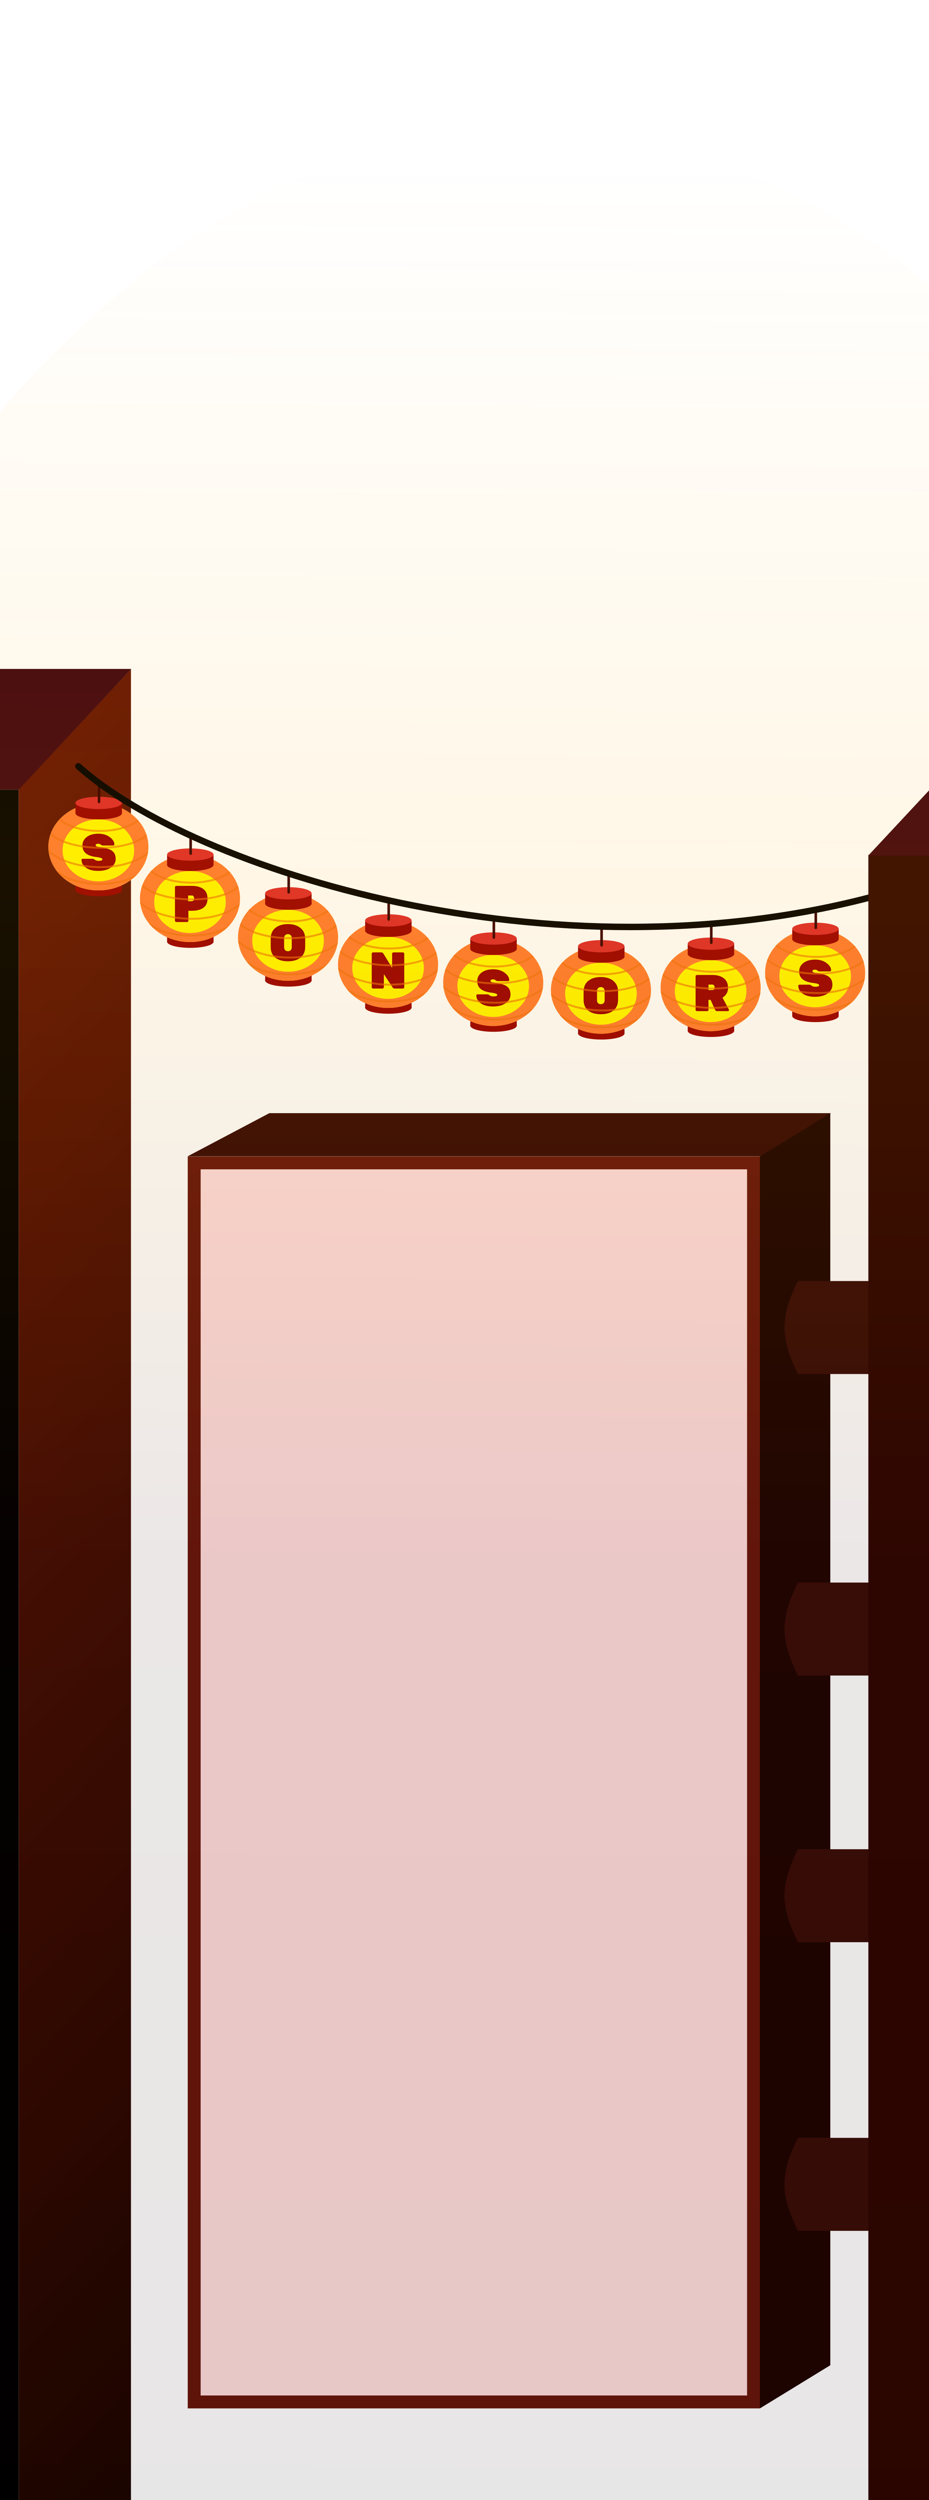<svg xmlns="http://www.w3.org/2000/svg" fill="none" viewBox="0 0 1440 3872">
  <path fill="#000" d="M-489 1223H29v3623h-518z"/>
  <path fill="url(#a)" d="m29 1222 174-185.6v3738.69l-174 185.6V1222Z"/>
  <path fill="#400411" d="M-206.9 1036h410.37L28.99 1222.94h-410.36z"/>
  <ellipse cx="153" cy="1378.5" fill="#980000" rx="36" ry="9.5"/>
  <path fill="#980000" d="M117 1363h72v16h-72z"/>
  <ellipse cx="153" cy="1362.5" fill="#FFC632" rx="36" ry="9.5"/>
  <g filter="url(#b)">
    <ellipse cx="152.5" cy="1311.5" fill="#FFC632" rx="77.5" ry="67.5"/>
  </g>
  <ellipse cx="152.5" cy="1311.5" fill="#FF7C32" rx="77.5" ry="67.5"/>
  <g filter="url(#c)">
    <ellipse cx="152.5" cy="1317" fill="#FFF500" rx="55.5" ry="48"/>
  </g>
  <ellipse cx="153" cy="1259.5" fill="#980000" rx="36" ry="9.5"/>
  <path fill="#980000" d="M117 1244h72v16h-72z"/>
  <ellipse cx="153" cy="1243.5" fill="#DD2B2B" rx="36" ry="9.5"/>
  <path fill="#980000" d="M127.76 1309.6c0-5.44 2.24-9.87 6.72-13.28 4.53-3.41 10.45-5.12 17.76-5.12 7.36 0 13.36 1.79 18 5.36 4.7 3.57 7.04 7.31 7.04 11.2 0 .48-.19.91-.56 1.28-.32.32-.7.48-1.12.48h-16a4.91 4.91 0 0 1-3.36-1.36 5.87 5.87 0 0 0-4.08-1.36c-2.56 0-3.84.75-3.84 2.24 0 .8.61 1.47 1.84 2 1.28.53 3.63 1.01 7.04 1.44 7.95 1.01 13.6 2.88 16.96 5.6 3.41 2.67 5.12 6.75 5.12 12.24 0 5.44-2.5 9.89-7.52 13.36-4.96 3.41-11.47 5.12-19.52 5.12-8.05 0-14.37-1.65-18.96-4.96-4.59-3.31-6.88-7.33-6.88-12.08 0-.48.16-.88.48-1.2.37-.37.8-.56 1.28-.56h15.2c1.12 0 2.35.53 3.68 1.6 1.39 1.07 3.28 1.6 5.68 1.6 4 0 6-.75 6-2.24 0-.96-.72-1.68-2.16-2.16-1.44-.53-4.16-1.07-8.16-1.6-13.76-1.81-20.64-7.68-20.64-17.6Z"/>
  <g opacity=".6">
    <mask id="d" width="155" height="135" x="75" y="1244" maskUnits="userSpaceOnUse" style="mask-type:alpha">
      <ellipse cx="152.5" cy="1311.5" fill="#FFC632" rx="77.5" ry="67.5"/>
    </mask>
    <g stroke="#ED6E0B" stroke-linecap="round" stroke-width="3" mask="url(#d)">
      <path d="M92 1269c27.2 23.24 95.22 24.75 124 0m-126 82c27.06 23.24 99.38 24.75 128 0"/>
      <path d="M79 1292c30.41 26.53 118.56 29.43 150 0"/>
      <path d="M75 1318c35.86 31.87 120.58 34.77 158 0"/>
    </g>
  </g>
  <path stroke="#370000" stroke-linecap="round" stroke-width="4" d="M153.5 1242v-24"/>
  <ellipse cx="295" cy="1458.5" fill="#980000" rx="36" ry="9.5"/>
  <path fill="#980000" d="M259 1443h72v16h-72z"/>
  <ellipse cx="295" cy="1442.5" fill="#FFC632" rx="36" ry="9.5"/>
  <g filter="url(#e)">
    <ellipse cx="294.5" cy="1391.5" fill="#FFC632" rx="77.5" ry="67.5"/>
  </g>
  <ellipse cx="294.5" cy="1391.5" fill="#FF7C32" rx="77.5" ry="67.5"/>
  <g filter="url(#f)">
    <ellipse cx="294.5" cy="1397" fill="#FFF500" rx="55.5" ry="48"/>
  </g>
  <ellipse cx="295" cy="1339.5" fill="#980000" rx="36" ry="9.5"/>
  <path fill="#980000" d="M259 1324h72v16h-72z"/>
  <ellipse cx="295" cy="1323.5" fill="#DD2B2B" rx="36" ry="9.5"/>
  <path fill="#980000" d="M273.36 1372h23.84c7.68 0 13.68 1.65 18 4.96s6.48 8.19 6.48 14.64c0 6.45-2.16 11.23-6.48 14.32-4.27 3.09-10.27 4.64-18 4.64H292v15.28c0 .59-.21 1.09-.64 1.52-.43.43-.93.64-1.52.64h-16.48c-.59 0-1.1-.21-1.52-.64a2.08 2.08 0 0 1-.64-1.52v-51.68c0-.59.21-1.09.64-1.52.43-.43.93-.64 1.52-.64Zm18.24 14.88v8.88h5.6c.96 0 1.81-.35 2.56-1.04a4.23 4.23 0 0 0 1.12-3.12c0-1.33-.3-2.45-.88-3.36-.59-.91-1.52-1.36-2.8-1.36h-5.6Z"/>
  <g opacity=".6">
    <mask id="g" width="155" height="136" x="217" y="1323" maskUnits="userSpaceOnUse" style="mask-type:alpha">
      <ellipse cx="294.5" cy="1391.5" fill="#FFC632" rx="77.5" ry="67.5"/>
    </mask>
    <g stroke="#ED6E0B" stroke-linecap="round" stroke-width="3" mask="url(#g)">
      <path d="M234 1349c27.2 23.24 95.22 24.75 124 0m-126 82c27.06 23.24 99.38 24.75 128 0"/>
      <path d="M221 1372c30.41 26.53 118.56 29.43 150 0"/>
      <path d="M217 1398c35.86 31.87 120.58 34.77 158 0"/>
    </g>
  </g>
  <path stroke="#370000" stroke-linecap="round" stroke-width="4" d="M295.5 1322v-24"/>
  <ellipse cx="447" cy="1518.5" fill="#980000" rx="36" ry="9.5"/>
  <path fill="#980000" d="M411 1503h72v16h-72z"/>
  <ellipse cx="447" cy="1502.5" fill="#FFC632" rx="36" ry="9.5"/>
  <g filter="url(#h)">
    <ellipse cx="446.5" cy="1451.5" fill="#FFC632" rx="77.5" ry="67.5"/>
  </g>
  <ellipse cx="446.5" cy="1451.5" fill="#FF7C32" rx="77.5" ry="67.5"/>
  <g filter="url(#i)">
    <ellipse cx="446.5" cy="1457" fill="#FFF500" rx="55.5" ry="48"/>
  </g>
  <ellipse cx="447" cy="1399.5" fill="#980000" rx="36" ry="9.5"/>
  <path fill="#980000" d="M411 1384h72v16h-72z"/>
  <ellipse cx="447" cy="1383.5" fill="#DD2B2B" rx="36" ry="9.5"/>
  <path fill="#980000" d="M426.88 1437.12c4.9-3.95 11.39-5.92 19.44-5.92s14.5 2 19.36 6c4.9 3.95 7.36 9.52 7.36 16.72v12.48c0 7.31-2.43 12.88-7.28 16.72-4.8 3.79-11.28 5.68-19.44 5.68-8.16 0-14.67-1.89-19.52-5.68-4.8-3.84-7.2-9.41-7.2-16.72v-12.48c0-7.25 2.43-12.85 7.28-16.8ZM442 1471.6a5.83 5.83 0 0 0 4.32 1.6c1.81 0 3.25-.53 4.32-1.6 1.07-1.07 1.6-2.69 1.6-4.88v-13.44c0-2.13-.53-3.73-1.6-4.8a5.68 5.68 0 0 0-4.32-1.68 5.7 5.7 0 0 0-4.32 1.68c-1.07 1.07-1.6 2.67-1.6 4.8v13.44c0 2.19.53 3.81 1.6 4.88Z"/>
  <g opacity=".6">
    <mask id="j" width="155" height="136" x="369" y="1383" maskUnits="userSpaceOnUse" style="mask-type:alpha">
      <ellipse cx="446.5" cy="1451.5" fill="#FFC632" rx="77.5" ry="67.5"/>
    </mask>
    <g stroke="#ED6E0B" stroke-linecap="round" stroke-width="3" mask="url(#j)">
      <path d="M386 1409c27.2 23.24 95.22 24.75 124 0m-126 82c27.06 23.24 99.38 24.75 128 0"/>
      <path d="M373 1432c30.41 26.53 118.56 29.43 150 0"/>
      <path d="M369 1458c35.86 31.87 120.58 34.77 158 0"/>
    </g>
  </g>
  <path stroke="#370000" stroke-linecap="round" stroke-width="4" d="M447.5 1382v-24"/>
  <ellipse cx="602" cy="1560.5" fill="#980000" rx="36" ry="9.5"/>
  <path fill="#980000" d="M566 1545h72v16h-72z"/>
  <ellipse cx="602" cy="1544.5" fill="#FFC632" rx="36" ry="9.5"/>
  <g filter="url(#k)">
    <ellipse cx="601.5" cy="1493.5" fill="#FFC632" rx="77.5" ry="67.5"/>
  </g>
  <ellipse cx="601.5" cy="1493.5" fill="#FF7C32" rx="77.5" ry="67.5"/>
  <g filter="url(#l)">
    <ellipse cx="601.5" cy="1499" fill="#FFF500" rx="55.5" ry="48"/>
  </g>
  <ellipse cx="602" cy="1441.5" fill="#980000" rx="36" ry="9.5"/>
  <path fill="#980000" d="M566 1426h72v16h-72z"/>
  <ellipse cx="602" cy="1425.5" fill="#DD2B2B" rx="36" ry="9.5"/>
  <path fill="#980000" d="M609.96 1475h14.48c.59 0 1.1.21 1.52.64.43.43.64.93.64 1.52v51.68c0 .59-.21 1.09-.64 1.52-.43.43-.93.64-1.52.64H611.8a3.72 3.72 0 0 1-3.28-1.84l-13.52-20.4v20.08c0 .59-.21 1.09-.64 1.52-.43.43-.93.64-1.52.64h-14.48c-.59 0-1.1-.21-1.52-.64a2.08 2.08 0 0 1-.64-1.52v-51.68c0-.59.21-1.09.64-1.52.43-.43.93-.64 1.52-.64H591c1.5 0 2.59.61 3.28 1.84L607.8 1499v-21.84c0-.59.21-1.09.64-1.52.43-.43.93-.64 1.52-.64Z"/>
  <g opacity=".6">
    <mask id="m" width="155" height="136" x="524" y="1425" maskUnits="userSpaceOnUse" style="mask-type:alpha">
      <ellipse cx="601.5" cy="1493.5" fill="#FFC632" rx="77.5" ry="67.5"/>
    </mask>
    <g stroke="#ED6E0B" stroke-linecap="round" stroke-width="3" mask="url(#m)">
      <path d="M541 1451c27.2 23.24 95.22 24.75 124 0m-126 82c27.06 23.24 99.38 24.75 128 0"/>
      <path d="M528 1474c30.41 26.53 118.56 29.43 150 0"/>
      <path d="M524 1500c35.86 31.87 120.58 34.77 158 0"/>
    </g>
  </g>
  <path stroke="#370000" stroke-linecap="round" stroke-width="4" d="M602.5 1424v-24"/>
  <ellipse cx="765" cy="1588.5" fill="#980000" rx="36" ry="9.5"/>
  <path fill="#980000" d="M729 1573h72v16h-72z"/>
  <ellipse cx="765" cy="1572.5" fill="#FFC632" rx="36" ry="9.5"/>
  <g filter="url(#n)">
    <ellipse cx="764.5" cy="1521.5" fill="#FFC632" rx="77.5" ry="67.5"/>
  </g>
  <ellipse cx="764.5" cy="1521.5" fill="#FF7C32" rx="77.5" ry="67.5"/>
  <g filter="url(#o)">
    <ellipse cx="764.5" cy="1527" fill="#FFF500" rx="55.5" ry="48"/>
  </g>
  <ellipse cx="765" cy="1469.5" fill="#980000" rx="36" ry="9.5"/>
  <path fill="#980000" d="M729 1454h72v16h-72z"/>
  <ellipse cx="765" cy="1453.5" fill="#DD2B2B" rx="36" ry="9.5"/>
  <path fill="#980000" d="M739.76 1519.6c0-5.44 2.24-9.87 6.72-13.28 4.53-3.41 10.45-5.12 17.76-5.12 7.36 0 13.36 1.79 18 5.36 4.7 3.57 7.04 7.31 7.04 11.2 0 .48-.19.91-.56 1.28-.32.32-.7.48-1.12.48h-16a4.91 4.91 0 0 1-3.36-1.36 5.87 5.87 0 0 0-4.08-1.36c-2.56 0-3.84.75-3.84 2.24 0 .8.61 1.47 1.84 2 1.28.53 3.63 1.01 7.04 1.44 7.95 1.01 13.6 2.88 16.96 5.6 3.41 2.67 5.12 6.75 5.12 12.24 0 5.44-2.5 9.89-7.52 13.36-4.96 3.41-11.47 5.12-19.52 5.12-8.05 0-14.37-1.65-18.96-4.96-4.59-3.31-6.88-7.33-6.88-12.08 0-.48.16-.88.48-1.2.37-.37.8-.56 1.28-.56h15.2c1.12 0 2.35.53 3.68 1.6 1.39 1.07 3.28 1.6 5.68 1.6 4 0 6-.75 6-2.24 0-.96-.72-1.68-2.16-2.16-1.44-.53-4.16-1.07-8.16-1.6-13.76-1.81-20.64-7.68-20.64-17.6Z"/>
  <g opacity=".6">
    <mask id="p" width="155" height="136" x="687" y="1453" maskUnits="userSpaceOnUse" style="mask-type:alpha">
      <ellipse cx="764.5" cy="1521.5" fill="#FFC632" rx="77.5" ry="67.5"/>
    </mask>
    <g stroke="#ED6E0B" stroke-linecap="round" stroke-width="3" mask="url(#p)">
      <path d="M704 1479c27.2 23.24 95.22 24.75 124 0m-126 82c27.06 23.24 99.38 24.75 128 0"/>
      <path d="M691 1502c30.41 26.53 118.56 29.43 150 0"/>
      <path d="M687 1528c35.86 31.87 120.58 34.77 158 0"/>
    </g>
  </g>
  <path stroke="#370000" stroke-linecap="round" stroke-width="4" d="M765.5 1452v-24"/>
  <ellipse cx="932" cy="1600.5" fill="#980000" rx="36" ry="9.5"/>
  <path fill="#980000" d="M896 1585h72v16h-72z"/>
  <ellipse cx="932" cy="1584.5" fill="#FFC632" rx="36" ry="9.5"/>
  <g filter="url(#q)">
    <ellipse cx="931.5" cy="1533.5" fill="#FFC632" rx="77.5" ry="67.5"/>
  </g>
  <ellipse cx="931.5" cy="1533.5" fill="#FF7C32" rx="77.5" ry="67.5"/>
  <g filter="url(#r)">
    <ellipse cx="931.5" cy="1539" fill="#FFF500" rx="55.5" ry="48"/>
  </g>
  <ellipse cx="932" cy="1481.5" fill="#980000" rx="36" ry="9.5"/>
  <path fill="#980000" d="M896 1466h72v16h-72z"/>
  <ellipse cx="932" cy="1465.5" fill="#DD2B2B" rx="36" ry="9.5"/>
  <path fill="#980000" d="M911.88 1519.12c4.9-3.95 11.39-5.92 19.44-5.92s14.5 2 19.36 6c4.9 3.95 7.36 9.52 7.36 16.72v12.48c0 7.31-2.43 12.88-7.28 16.72-4.8 3.79-11.28 5.68-19.44 5.68-8.16 0-14.67-1.89-19.52-5.68-4.8-3.84-7.2-9.41-7.2-16.72v-12.48c0-7.25 2.43-12.85 7.28-16.8ZM927 1553.6a5.83 5.83 0 0 0 4.32 1.6c1.81 0 3.25-.53 4.32-1.6 1.07-1.07 1.6-2.69 1.6-4.88v-13.44c0-2.13-.53-3.73-1.6-4.8a5.68 5.68 0 0 0-4.32-1.68 5.7 5.7 0 0 0-4.32 1.68c-1.07 1.07-1.6 2.67-1.6 4.8v13.44c0 2.19.53 3.81 1.6 4.88Z"/>
  <g opacity=".6">
    <mask id="s" width="155" height="136" x="854" y="1465" maskUnits="userSpaceOnUse" style="mask-type:alpha">
      <ellipse cx="931.5" cy="1533.5" fill="#FFC632" rx="77.5" ry="67.5"/>
    </mask>
    <g stroke="#ED6E0B" stroke-linecap="round" stroke-width="3" mask="url(#s)">
      <path d="M871 1491c27.2 23.24 95.22 24.75 124 0m-126 82c27.06 23.24 99.38 24.75 128 0"/>
      <path d="M858 1514c30.41 26.53 118.56 29.43 150 0"/>
      <path d="M854 1540c35.86 31.87 120.58 34.77 158 0"/>
    </g>
  </g>
  <path stroke="#370000" stroke-linecap="round" stroke-width="4" d="M932.5 1464v-24"/>
  <ellipse cx="1102" cy="1596.5" fill="#980000" rx="36" ry="9.5"/>
  <path fill="#980000" d="M1066 1581h72v16h-72z"/>
  <ellipse cx="1102" cy="1580.5" fill="#FFC632" rx="36" ry="9.5"/>
  <g filter="url(#t)">
    <ellipse cx="1101.5" cy="1529.5" fill="#FFC632" rx="77.5" ry="67.5"/>
  </g>
  <ellipse cx="1101.5" cy="1529.5" fill="#FF7C32" rx="77.5" ry="67.5"/>
  <g filter="url(#u)">
    <ellipse cx="1101.5" cy="1535" fill="#FFF500" rx="55.5" ry="48"/>
  </g>
  <ellipse cx="1102" cy="1477.5" fill="#980000" rx="36" ry="9.5"/>
  <path fill="#980000" d="M1066 1462h72v16h-72z"/>
  <ellipse cx="1102" cy="1461.5" fill="#DD2B2B" rx="36" ry="9.5"/>
  <path fill="#980000" d="M1129.72 1563.36c.16.32.24.67.24 1.04s-.19.75-.56 1.12c-.32.32-.72.48-1.2.48h-16.4c-1.65 0-2.8-.72-3.44-2.16l-6.88-15.28h-3.28v15.28c0 .59-.21 1.09-.64 1.52-.43.43-.93.64-1.52.64h-15.68c-.59 0-1.09-.21-1.52-.64a2.06 2.06 0 0 1-.64-1.52v-51.68c0-.59.21-1.09.64-1.52.43-.43.93-.64 1.52-.64h23.68c7.68 0 13.68 1.73 18 5.2 4.32 3.41 6.48 8.35 6.48 14.8 0 6.4-2.88 11.44-8.64 15.12l9.84 18.24Zm-31.52-38.48v8.48h5.84c1.17 0 2.08-.37 2.72-1.12.64-.8.96-1.79.96-2.96s-.32-2.19-.96-3.04c-.59-.91-1.49-1.36-2.72-1.36h-5.84Z"/>
  <g opacity=".6">
    <mask id="v" width="155" height="136" x="1024" y="1461" maskUnits="userSpaceOnUse" style="mask-type:alpha">
      <ellipse cx="1101.5" cy="1529.5" fill="#FFC632" rx="77.5" ry="67.5"/>
    </mask>
    <g stroke="#ED6E0B" stroke-linecap="round" stroke-width="3" mask="url(#v)">
      <path d="M1041 1487c27.21 23.24 95.22 24.75 124 0m-126 82c27.06 23.24 99.38 24.75 128 0"/>
      <path d="M1028 1510c30.41 26.53 118.56 29.43 150 0"/>
      <path d="M1024 1536c35.86 31.87 120.58 34.77 158 0"/>
    </g>
  </g>
  <path stroke="#370000" stroke-linecap="round" stroke-width="4" d="M1102.5 1460v-24"/>
  <ellipse cx="1264" cy="1573.5" fill="#980000" rx="36" ry="9.5"/>
  <path fill="#980000" d="M1228 1558h72v16h-72z"/>
  <ellipse cx="1264" cy="1557.5" fill="#FFC632" rx="36" ry="9.5"/>
  <g filter="url(#w)">
    <ellipse cx="1263.5" cy="1506.5" fill="#FFC632" rx="77.5" ry="67.5"/>
  </g>
  <ellipse cx="1263.5" cy="1506.5" fill="#FF7C32" rx="77.5" ry="67.5"/>
  <g filter="url(#x)">
    <ellipse cx="1263.5" cy="1512" fill="#FFF500" rx="55.5" ry="48"/>
  </g>
  <ellipse cx="1264" cy="1454.5" fill="#980000" rx="36" ry="9.5"/>
  <path fill="#980000" d="M1228 1439h72v16h-72z"/>
  <ellipse cx="1264" cy="1438.5" fill="#DD2B2B" rx="36" ry="9.5"/>
  <path fill="#980000" d="M1238.76 1504.6c0-5.44 2.24-9.87 6.72-13.28 4.53-3.41 10.45-5.12 17.76-5.12 7.36 0 13.36 1.79 18 5.36 4.69 3.57 7.04 7.31 7.04 11.2 0 .48-.19.91-.56 1.28-.32.32-.69.48-1.12.48h-16a4.9 4.9 0 0 1-3.36-1.36 5.86 5.86 0 0 0-4.08-1.36c-2.56 0-3.84.75-3.84 2.24 0 .8.61 1.47 1.84 2 1.28.53 3.63 1.01 7.04 1.44 7.95 1.01 13.6 2.88 16.96 5.6 3.41 2.67 5.12 6.75 5.12 12.24 0 5.44-2.51 9.89-7.52 13.36-4.96 3.41-11.47 5.12-19.52 5.12-8.05 0-14.37-1.65-18.96-4.96-4.59-3.31-6.88-7.33-6.88-12.08 0-.48.16-.88.48-1.2.37-.37.8-.56 1.28-.56h15.2c1.12 0 2.35.53 3.68 1.6 1.39 1.07 3.28 1.6 5.68 1.6 4 0 6-.75 6-2.24 0-.96-.72-1.68-2.16-2.16-1.44-.53-4.16-1.07-8.16-1.6-13.76-1.81-20.64-7.68-20.64-17.6Z"/>
  <g opacity=".6">
    <mask id="y" width="155" height="136" x="1186" y="1438" maskUnits="userSpaceOnUse" style="mask-type:alpha">
      <ellipse cx="1263.5" cy="1506.5" fill="#FFC632" rx="77.5" ry="67.5"/>
    </mask>
    <g stroke="#ED6E0B" stroke-linecap="round" stroke-width="3" mask="url(#y)">
      <path d="M1203 1464c27.21 23.24 95.22 24.75 124 0m-126 82c27.06 23.24 99.38 24.75 128 0"/>
      <path d="M1190 1487c30.41 26.53 118.56 29.43 150 0"/>
      <path d="M1186 1513c35.86 31.87 120.58 34.77 158 0"/>
    </g>
  </g>
  <path stroke="#370000" stroke-linecap="round" stroke-width="4" d="M1264.5 1437v-24"/>
  <path stroke="#000" stroke-linecap="round" stroke-width="10" d="M1357.5 1387.5c-503 135-1057.4-40.59-1235.97-200.66"/>
  <path fill="#FDD" stroke="#67160B" stroke-width="20" d="M301 1801h867v1919H301V1801Z"/>
  <path fill="#360A04" d="M417.5 1724H1288l-108.74 66.74H291L417.5 1724Z"/>
  <path fill="#1E0400" d="m1177.89 1791 109.11-67v1939.18L1177.89 3730V1791Z"/>
  <path fill="#380D07" d="M1236.76 3311H1383v144h-146.24c-24.42-51.56-30.76-81.86 0-144Zm0-447H1383v144h-146.24c-24.42-51.56-30.76-81.86 0-144Zm0-413H1383v144h-146.24c-24.42-51.56-30.76-81.86 0-144Zm0-467H1383v144h-146.24c-24.42-51.56-30.76-81.86 0-144Z"/>
  <path fill="#2E0500" d="M1346 1324h518v3635h-518z"/>
  <path fill="#400411" d="M1520.47 1138h337l-174.48 186.94h-337z"/>
  <g filter="url(#z)" opacity=".1" style="mix-blend-mode:hard-light">
    <path fill="url(#A)" d="M-221.5 945c830.92-1354.9 1873-553 1990 0L1722 4726H-268l23.25-1890.5L-221.5 945Z"/>
  </g>
  <defs>
    <filter id="b" width="255" height="235" x="25" y="1194" color-interpolation-filters="sRGB" filterUnits="userSpaceOnUse">
      <feFlood flood-opacity="0" result="BackgroundImageFix"/>
      <feBlend in="SourceGraphic" in2="BackgroundImageFix" result="shape"/>
      <feGaussianBlur result="effect1_foregroundBlur_1888_465" stdDeviation="25"/>
    </filter>
    <filter id="c" width="191" height="176" x="57" y="1229" color-interpolation-filters="sRGB" filterUnits="userSpaceOnUse">
      <feFlood flood-opacity="0" result="BackgroundImageFix"/>
      <feBlend in="SourceGraphic" in2="BackgroundImageFix" result="shape"/>
      <feGaussianBlur result="effect1_foregroundBlur_1888_465" stdDeviation="20"/>
    </filter>
    <filter id="e" width="255" height="235" x="167" y="1274" color-interpolation-filters="sRGB" filterUnits="userSpaceOnUse">
      <feFlood flood-opacity="0" result="BackgroundImageFix"/>
      <feBlend in="SourceGraphic" in2="BackgroundImageFix" result="shape"/>
      <feGaussianBlur result="effect1_foregroundBlur_1888_465" stdDeviation="25"/>
    </filter>
    <filter id="f" width="191" height="176" x="199" y="1309" color-interpolation-filters="sRGB" filterUnits="userSpaceOnUse">
      <feFlood flood-opacity="0" result="BackgroundImageFix"/>
      <feBlend in="SourceGraphic" in2="BackgroundImageFix" result="shape"/>
      <feGaussianBlur result="effect1_foregroundBlur_1888_465" stdDeviation="20"/>
    </filter>
    <filter id="h" width="255" height="235" x="319" y="1334" color-interpolation-filters="sRGB" filterUnits="userSpaceOnUse">
      <feFlood flood-opacity="0" result="BackgroundImageFix"/>
      <feBlend in="SourceGraphic" in2="BackgroundImageFix" result="shape"/>
      <feGaussianBlur result="effect1_foregroundBlur_1888_465" stdDeviation="25"/>
    </filter>
    <filter id="i" width="191" height="176" x="351" y="1369" color-interpolation-filters="sRGB" filterUnits="userSpaceOnUse">
      <feFlood flood-opacity="0" result="BackgroundImageFix"/>
      <feBlend in="SourceGraphic" in2="BackgroundImageFix" result="shape"/>
      <feGaussianBlur result="effect1_foregroundBlur_1888_465" stdDeviation="20"/>
    </filter>
    <filter id="k" width="255" height="235" x="474" y="1376" color-interpolation-filters="sRGB" filterUnits="userSpaceOnUse">
      <feFlood flood-opacity="0" result="BackgroundImageFix"/>
      <feBlend in="SourceGraphic" in2="BackgroundImageFix" result="shape"/>
      <feGaussianBlur result="effect1_foregroundBlur_1888_465" stdDeviation="25"/>
    </filter>
    <filter id="l" width="191" height="176" x="506" y="1411" color-interpolation-filters="sRGB" filterUnits="userSpaceOnUse">
      <feFlood flood-opacity="0" result="BackgroundImageFix"/>
      <feBlend in="SourceGraphic" in2="BackgroundImageFix" result="shape"/>
      <feGaussianBlur result="effect1_foregroundBlur_1888_465" stdDeviation="20"/>
    </filter>
    <filter id="n" width="255" height="235" x="637" y="1404" color-interpolation-filters="sRGB" filterUnits="userSpaceOnUse">
      <feFlood flood-opacity="0" result="BackgroundImageFix"/>
      <feBlend in="SourceGraphic" in2="BackgroundImageFix" result="shape"/>
      <feGaussianBlur result="effect1_foregroundBlur_1888_465" stdDeviation="25"/>
    </filter>
    <filter id="o" width="191" height="176" x="669" y="1439" color-interpolation-filters="sRGB" filterUnits="userSpaceOnUse">
      <feFlood flood-opacity="0" result="BackgroundImageFix"/>
      <feBlend in="SourceGraphic" in2="BackgroundImageFix" result="shape"/>
      <feGaussianBlur result="effect1_foregroundBlur_1888_465" stdDeviation="20"/>
    </filter>
    <filter id="q" width="255" height="235" x="804" y="1416" color-interpolation-filters="sRGB" filterUnits="userSpaceOnUse">
      <feFlood flood-opacity="0" result="BackgroundImageFix"/>
      <feBlend in="SourceGraphic" in2="BackgroundImageFix" result="shape"/>
      <feGaussianBlur result="effect1_foregroundBlur_1888_465" stdDeviation="25"/>
    </filter>
    <filter id="r" width="191" height="176" x="836" y="1451" color-interpolation-filters="sRGB" filterUnits="userSpaceOnUse">
      <feFlood flood-opacity="0" result="BackgroundImageFix"/>
      <feBlend in="SourceGraphic" in2="BackgroundImageFix" result="shape"/>
      <feGaussianBlur result="effect1_foregroundBlur_1888_465" stdDeviation="20"/>
    </filter>
    <filter id="t" width="255" height="235" x="974" y="1412" color-interpolation-filters="sRGB" filterUnits="userSpaceOnUse">
      <feFlood flood-opacity="0" result="BackgroundImageFix"/>
      <feBlend in="SourceGraphic" in2="BackgroundImageFix" result="shape"/>
      <feGaussianBlur result="effect1_foregroundBlur_1888_465" stdDeviation="25"/>
    </filter>
    <filter id="u" width="191" height="176" x="1006" y="1447" color-interpolation-filters="sRGB" filterUnits="userSpaceOnUse">
      <feFlood flood-opacity="0" result="BackgroundImageFix"/>
      <feBlend in="SourceGraphic" in2="BackgroundImageFix" result="shape"/>
      <feGaussianBlur result="effect1_foregroundBlur_1888_465" stdDeviation="20"/>
    </filter>
    <filter id="w" width="255" height="235" x="1136" y="1389" color-interpolation-filters="sRGB" filterUnits="userSpaceOnUse">
      <feFlood flood-opacity="0" result="BackgroundImageFix"/>
      <feBlend in="SourceGraphic" in2="BackgroundImageFix" result="shape"/>
      <feGaussianBlur result="effect1_foregroundBlur_1888_465" stdDeviation="25"/>
    </filter>
    <filter id="x" width="191" height="176" x="1168" y="1424" color-interpolation-filters="sRGB" filterUnits="userSpaceOnUse">
      <feFlood flood-opacity="0" result="BackgroundImageFix"/>
      <feBlend in="SourceGraphic" in2="BackgroundImageFix" result="shape"/>
      <feGaussianBlur result="effect1_foregroundBlur_1888_465" stdDeviation="20"/>
    </filter>
    <filter id="z" width="2436.5" height="4925.71" x="-468" y=".29" color-interpolation-filters="sRGB" filterUnits="userSpaceOnUse">
      <feFlood flood-opacity="0" result="BackgroundImageFix"/>
      <feBlend in="SourceGraphic" in2="BackgroundImageFix" result="shape"/>
      <feGaussianBlur result="effect1_foregroundBlur_1888_465" stdDeviation="100"/>
    </filter>
    <linearGradient id="a" x1="116" x2="1570.62" y1="1129.2" y2="2492.91" gradientUnits="userSpaceOnUse">
      <stop stop-color="#641403"/>
      <stop offset="1" stop-color="#1A0500"/>
    </linearGradient>
    <linearGradient id="A" x1="750" x2="727" y1="248" y2="4726" gradientUnits="userSpaceOnUse">
      <stop stop-color="#FFA800" stop-opacity="0"/>
      <stop offset=".25" stop-color="#FFA800"/>
      <stop offset=".49" stop-color="#310707"/>
      <stop offset=".94"/>
    </linearGradient>
  </defs>
</svg>
